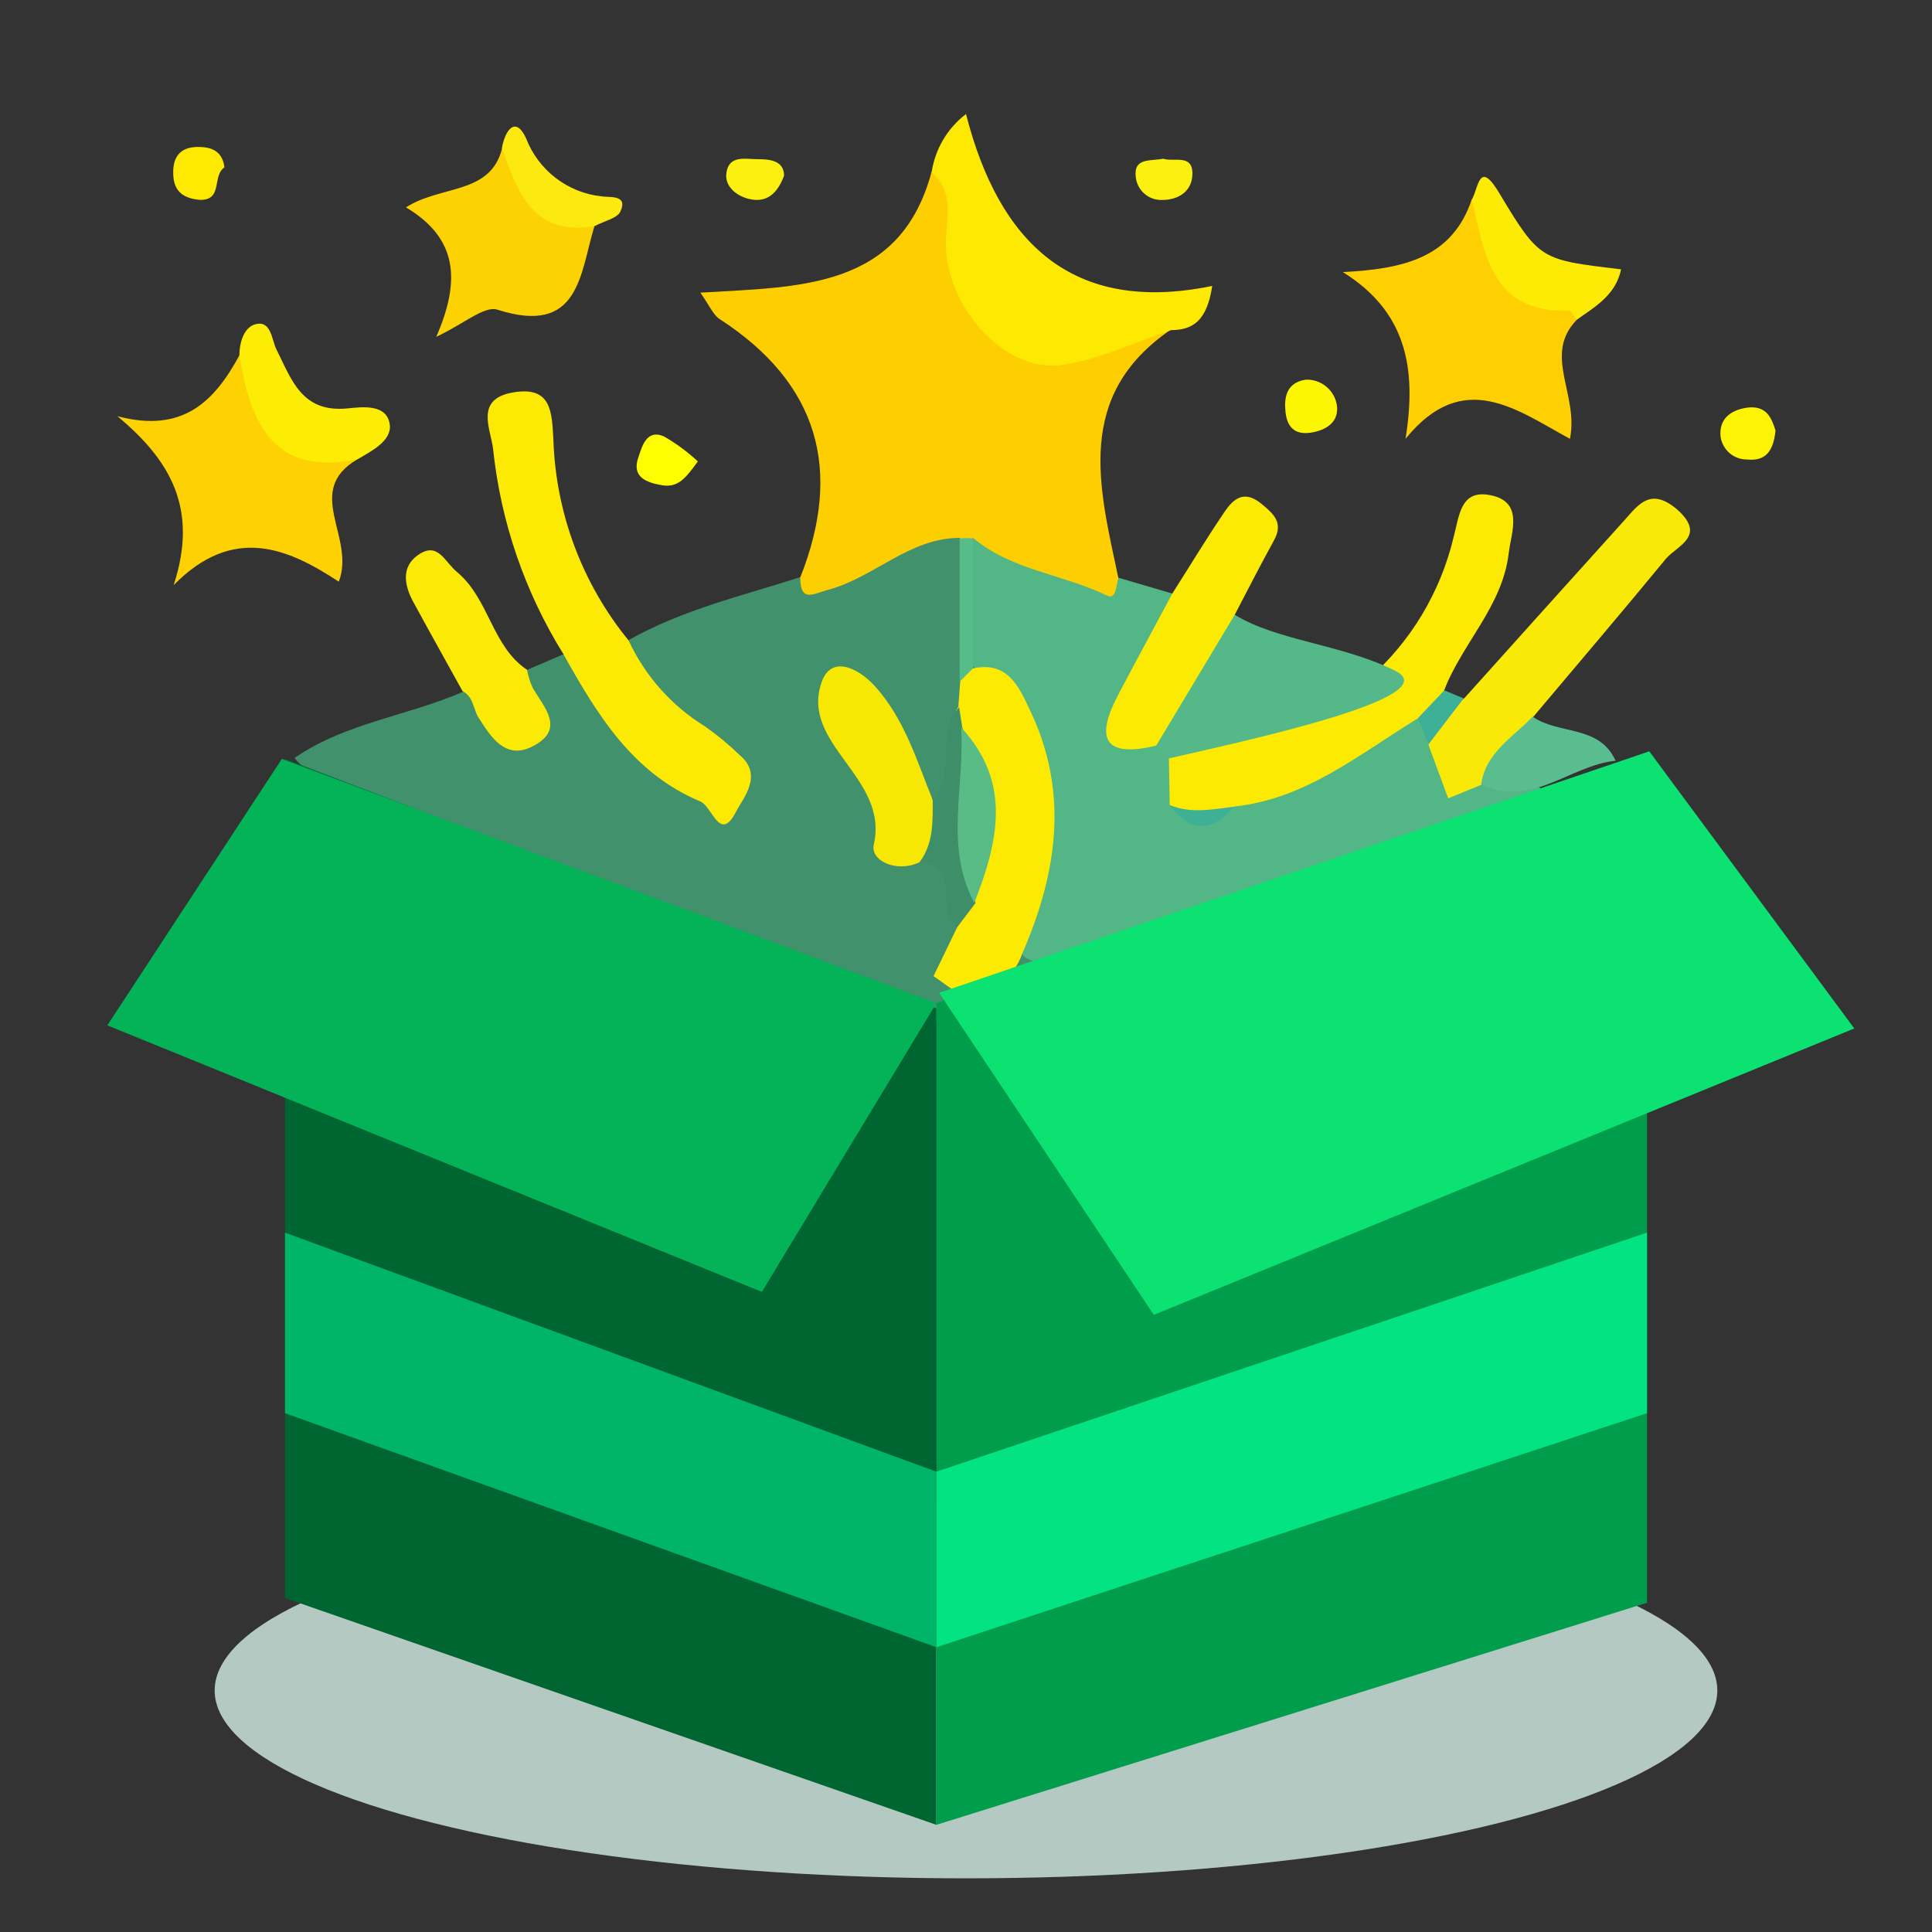 <svg width="36" height="36" viewBox="0 0 36 36" fill="none" xmlns="http://www.w3.org/2000/svg">
<rect x="0" y="0" width="36" height="36" fill="#333333" stroke="none"/>
<ellipse cx="18" cy="31.5" rx="14" ry="3.5" fill="#B4C9C2"/>
<g clip-path="url(#clip0_2827_1175)">
<path d="M5.488 14.124C6.435 13.469 7.595 13.341 8.624 12.892C9.094 12.848 9.148 13.451 9.596 13.491C10.042 13.245 9.463 12.752 9.82 12.483L10.495 12.193C11.26 12.56 11.42 13.469 12.087 13.937C12.508 14.232 12.803 14.706 13.456 14.787C13.618 14.193 13.185 13.944 12.838 13.651C12.291 13.193 11.632 12.806 11.713 11.927C12.715 11.362 13.83 11.101 14.913 10.754C15.634 10.648 16.272 10.308 16.936 10.044C17.335 9.884 17.768 9.652 18.086 10.197C18.308 10.97 18.184 11.757 18.202 12.537C18.195 12.733 18.166 12.927 18.118 13.117C17.872 13.676 18.086 14.398 17.527 14.853C16.971 15.033 16.961 14.553 16.818 14.257C16.572 13.764 16.419 13.208 15.728 13.025C16.439 13.878 16.001 15.304 17.298 15.849C17.992 16.048 17.904 16.662 18.015 17.172C18 17.625 20.512 17.852 20 18L18 19C16.88 19.202 15.475 18.31 14.5 18C11.947 17.219 9.325 15.777 6.815 14.888C6.374 14.629 5.83 14.55 5.488 14.124Z" fill="#40916C"/>
<path d="M17.882 10.023C16.942 10.023 16.287 10.762 15.435 10.989C15.152 11.065 14.913 11.235 14.911 10.762C15.706 8.759 15.253 7.14 13.409 5.945C13.293 5.871 13.232 5.714 13.05 5.453C14.921 5.342 16.779 5.384 17.36 3.196C17.995 3.178 17.879 3.688 17.929 4.041C18.251 6.258 18.77 6.608 21.033 6.054C21.308 5.987 21.581 5.903 21.82 6.14C20.016 7.372 20.479 9.072 20.836 10.755C21.013 11.267 20.693 11.311 20.343 11.247C19.526 11.068 18.694 10.89 18.148 10.163C18.047 10.144 17.954 10.095 17.882 10.023Z" fill="#FECF00"/>
<path d="M18.123 10.016C18.844 10.629 19.809 10.698 20.627 11.097C20.804 11.184 20.794 10.9 20.841 10.765L21.845 11.06C22.059 11.723 21.582 12.169 21.311 12.669C21.04 13.169 20.954 13.554 21.626 13.751C21.775 13.819 21.894 13.94 21.961 14.091C22.057 14.337 22.052 14.584 22.153 14.83C22.399 15.153 22.645 14.978 22.911 14.859C24.161 14.549 25.168 13.679 26.409 13.352C26.605 13.48 26.762 13.661 26.862 13.874C27.009 14.194 29.185 14.638 29 15C28.907 15.584 26.372 15.862 26 16C24.137 16.695 22.232 16.895 20.356 17.56C19.979 17.89 19.585 18.134 19.076 17.821C18.869 17.528 18.936 17.212 19.024 16.907C19.516 15.182 19.388 13.615 18.02 12.302C18.064 11.538 17.865 10.767 18.123 10.016Z" fill="#52B687"/>
<path d="M11.713 11.934C12.02 12.595 12.514 13.151 13.133 13.533C13.364 13.695 13.581 13.874 13.783 14.07C14.229 14.445 13.845 14.873 13.712 15.13C13.414 15.711 13.271 15.026 13.052 14.935C11.782 14.405 11.122 13.306 10.495 12.183C9.777 11.026 9.33 9.721 9.188 8.367C9.143 7.987 8.84 7.435 9.562 7.312C10.283 7.189 10.283 7.684 10.312 8.201C10.358 9.566 10.85 10.877 11.713 11.934Z" fill="#FCE904"/>
<path d="M26.413 13.39C25.328 14.053 24.328 14.891 22.992 15.029C22.586 15.302 22.184 15.361 21.796 14.997L21.781 14.129C22.921 13.39 24.242 13.065 25.5 12.651C26.286 11.958 26.839 11.039 27.083 10.02C27.191 9.63 27.203 9.123 27.755 9.224C28.407 9.342 28.159 9.914 28.112 10.313C27.996 11.299 27.243 11.988 26.906 12.873C26.902 13.005 26.85 13.131 26.759 13.226C26.668 13.322 26.545 13.38 26.413 13.39Z" fill="#FCEA03"/>
<path d="M29.38 5.96C28.745 6.615 29.422 7.344 29.254 8.177C28.27 7.645 27.268 6.847 26.19 8.177C26.406 6.832 26.19 5.8 25.023 5.07C26.158 5.011 27.061 4.804 27.425 3.713C27.546 3.696 27.704 3.713 27.728 3.816C27.925 4.674 28.346 5.314 29.259 5.553C29.417 5.607 29.449 5.795 29.38 5.96Z" fill="#FED002"/>
<path d="M21.82 6.151C21.141 6.375 20.479 6.705 19.782 6.801C18.761 6.942 17.712 5.816 17.628 4.668C17.591 4.175 17.84 3.621 17.36 3.207C17.425 2.777 17.654 2.389 18 2.125C18.61 4.507 19.969 5.867 22.588 5.328C22.492 5.968 22.236 6.151 21.82 6.151Z" fill="#FEE902"/>
<path d="M6.652 8.563C5.653 9.156 6.63 10.011 6.313 10.839C5.36 10.211 4.343 9.777 3.236 10.903C3.703 9.474 3.172 8.575 2.187 7.755C3.418 8.082 4.001 7.466 4.461 6.621C4.498 6.61 4.536 6.604 4.575 6.602C4.748 7.066 5.026 7.484 5.386 7.824C5.746 8.164 6.179 8.416 6.652 8.563Z" fill="#FDD102"/>
<path d="M26.985 14.876L26.616 13.876C26.586 13.398 26.928 13.203 27.28 13.016C28.275 11.907 29.271 10.8 30.268 9.695C30.539 9.391 30.761 9.076 31.253 9.495C31.805 9.988 31.253 10.168 31.044 10.409C30.234 11.395 29.392 12.38 28.563 13.366C28.509 13.984 28.056 14.302 27.605 14.622L26.985 14.876Z" fill="#F9E907"/>
<path d="M18.128 12.455C18.77 12.315 18.98 12.783 19.186 13.221C19.925 14.749 19.703 16.257 19.056 17.75C18.864 18.304 18.438 18.514 17.887 18.538L17.395 18.188L17.838 17.274C17.821 17.054 17.859 16.833 17.948 16.631C18.276 15.619 18.325 14.621 17.803 13.648C17.772 13.57 17.761 13.485 17.77 13.402C17.779 13.318 17.809 13.239 17.857 13.17L17.894 12.677C17.945 12.579 18.027 12.501 18.128 12.455Z" fill="#FCEA02"/>
<path d="M11.076 4.216C10.805 5.103 10.802 6.261 9.271 5.771C9.025 5.692 8.651 6.032 8.129 6.276C8.592 5.217 8.521 4.436 7.565 3.864C8.22 3.443 9.146 3.632 9.357 2.758C9.983 3.177 10.303 3.97 11.076 4.216Z" fill="#FDD203"/>
<path d="M26 12.5C27 13 23.098 13.827 21.781 14.132L21.535 13.886C21.613 12.831 22.015 11.969 22.997 11.449C23.794 11.944 25 12 26 12.5Z" fill="#54B888"/>
<path d="M23.007 11.456L21.545 13.893C20.597 14.124 20.398 13.782 20.826 12.966C21.161 12.328 21.505 11.695 21.845 11.059C22.168 10.552 22.478 10.037 22.817 9.539C22.982 9.293 23.184 9.12 23.509 9.391C23.755 9.591 23.915 9.756 23.735 10.076C23.484 10.532 23.248 10.995 23.007 11.456Z" fill="#FBEA04"/>
<path d="M9.82 12.48C9.842 12.596 9.878 12.709 9.926 12.817C10.143 13.187 10.541 13.591 9.926 13.906C9.417 14.172 9.143 13.726 8.917 13.372C8.816 13.214 8.828 12.987 8.619 12.879C8.311 12.322 8.001 11.768 7.698 11.211C7.533 10.905 7.474 10.563 7.787 10.344C8.164 10.078 8.279 10.469 8.525 10.666C9.121 11.174 9.165 12.041 9.82 12.48Z" fill="#FBEA05"/>
<path d="M6.652 8.564C5.062 8.872 4.663 7.857 4.461 6.622C4.461 6.376 4.55 6.085 4.774 6.038C5.057 5.977 5.062 6.336 5.151 6.511C5.434 7.076 5.623 7.694 6.475 7.61C6.756 7.581 7.213 7.524 7.263 7.913C7.302 8.214 6.923 8.406 6.652 8.564Z" fill="#FDEC04"/>
<path d="M29.38 5.958C29.331 5.899 29.279 5.786 29.232 5.788C27.775 5.835 27.669 4.719 27.425 3.723C27.558 3.477 27.561 2.955 27.954 3.627C28.693 4.859 28.723 4.84 30.207 5.019C30.106 5.5 29.724 5.714 29.38 5.958Z" fill="#FDEB05"/>
<path d="M27.6 14.612C27.686 14.018 28.191 13.74 28.558 13.355C29.05 13.695 29.803 13.503 30.104 14.176C29.249 14.26 28.531 15.073 27.6 14.612Z" fill="#5ABD8F"/>
<path d="M11.076 4.216C9.926 4.401 9.643 3.578 9.353 2.758C9.407 2.442 9.599 2.144 9.801 2.573C9.913 2.867 10.104 3.123 10.353 3.315C10.602 3.507 10.899 3.626 11.211 3.659C11.359 3.682 11.703 3.625 11.563 3.935C11.511 4.068 11.248 4.12 11.076 4.216Z" fill="#FBE90F"/>
<path d="M4.183 3.118C3.947 3.275 4.161 3.736 3.723 3.724C3.435 3.699 3.255 3.581 3.231 3.295C3.204 2.97 3.319 2.738 3.689 2.738C3.969 2.738 4.144 2.832 4.183 3.118Z" fill="#FEE901"/>
<path d="M33.084 8.022C33.045 8.402 32.905 8.599 32.553 8.562C32.433 8.563 32.317 8.52 32.226 8.442C32.136 8.363 32.077 8.254 32.06 8.136C32.028 7.813 32.238 7.643 32.553 7.596C32.927 7.547 33.015 7.805 33.084 8.022Z" fill="#FDF405"/>
<path d="M24.326 7.075C24.464 7.068 24.6 7.112 24.707 7.199C24.815 7.286 24.887 7.409 24.91 7.545C24.959 7.863 24.71 8.021 24.417 8.063C24.124 8.105 23.984 7.954 23.954 7.681C23.925 7.407 23.967 7.134 24.326 7.075Z" fill="#FDF602"/>
<path d="M21.673 2.957C21.87 3.024 22.219 2.863 22.219 3.233C22.219 3.553 21.973 3.726 21.656 3.726C21.534 3.731 21.416 3.689 21.324 3.609C21.233 3.53 21.175 3.418 21.163 3.297C21.119 2.93 21.446 3.006 21.673 2.957Z" fill="#FBF010"/>
<path d="M14.61 3.274C14.48 3.621 14.276 3.786 13.948 3.705C13.702 3.641 13.495 3.459 13.537 3.212C13.589 2.885 13.896 2.966 14.116 2.966C14.335 2.966 14.608 2.986 14.61 3.274Z" fill="#FBF010"/>
<path d="M13.003 8.598C12.776 8.913 12.631 9.091 12.338 9.042C12.045 8.992 11.765 8.891 11.895 8.522C11.962 8.329 12.04 7.992 12.368 8.13C12.597 8.261 12.81 8.418 13.003 8.598Z" fill="#FEFE00"/>
<path d="M27.273 13.014L26.615 13.873L26.421 13.381L26.913 12.863L27.273 13.014Z" fill="#3DB097"/>
<path d="M17.133 16.067C16.712 16.269 16.21 16.042 16.282 15.734C16.57 14.48 14.898 13.874 15.312 12.704C15.489 12.211 15.979 12.435 16.296 12.778C16.85 13.389 17.079 14.16 17.377 14.899C17.788 15.389 17.64 15.764 17.133 16.067Z" fill="#F7E804"/>
<path d="M17.133 16.068C17.397 15.716 17.38 15.307 17.38 14.9C17.835 14.408 17.414 13.668 17.872 13.176L17.931 13.558C18.408 14.62 18.049 15.741 18.177 16.827L17.837 17.276C17.399 16.992 17.956 16.132 17.133 16.068Z" fill="#3F8E6A"/>
<path d="M18.128 12.455L17.882 12.702C17.882 11.815 17.882 10.926 17.882 10.036C17.963 10.024 18.046 10.024 18.128 10.036V12.455Z" fill="#56BC8A"/>
<path d="M21.796 15C22.19 15.165 22.591 15.081 22.992 15.032C22.581 15.503 22.185 15.527 21.796 15Z" fill="#3EB096"/>
<path d="M18.155 16.824C17.591 15.77 17.983 14.646 17.909 13.555C18.866 14.582 18.596 15.698 18.155 16.824Z" fill="#59BC87"/>
</g>
<path d="M17.448 34.003L5.311 29.777V14.141L17.448 18.789V34.003Z" fill="#006631"/>
<path d="M30.69 29.865L17.448 34.003V18.692L30.69 14.141V29.865Z" fill="#009E4C"/>
<path d="M2 19.106L5.252 14.141L17.448 18.692L14.196 24.072L2 19.106Z" fill="#04B358"/>
<path d="M34.552 19.164L30.732 14L17.5 18.5L21.5 24.5L34.552 19.164Z" fill="#0BE272"/>
<path d="M17.448 30.693V27.423L30.69 22.969V26.332L17.448 30.693Z" fill="#03E382"/>
<path d="M17.448 30.693V27.423L5.31 22.969V26.332L17.448 30.693Z" fill="#00B567"/>
<defs>
<clipPath id="clip0_2827_1175">
<rect width="32" height="17" fill="white" transform="translate(2 2)"/>
</clipPath>
</defs>
</svg>
